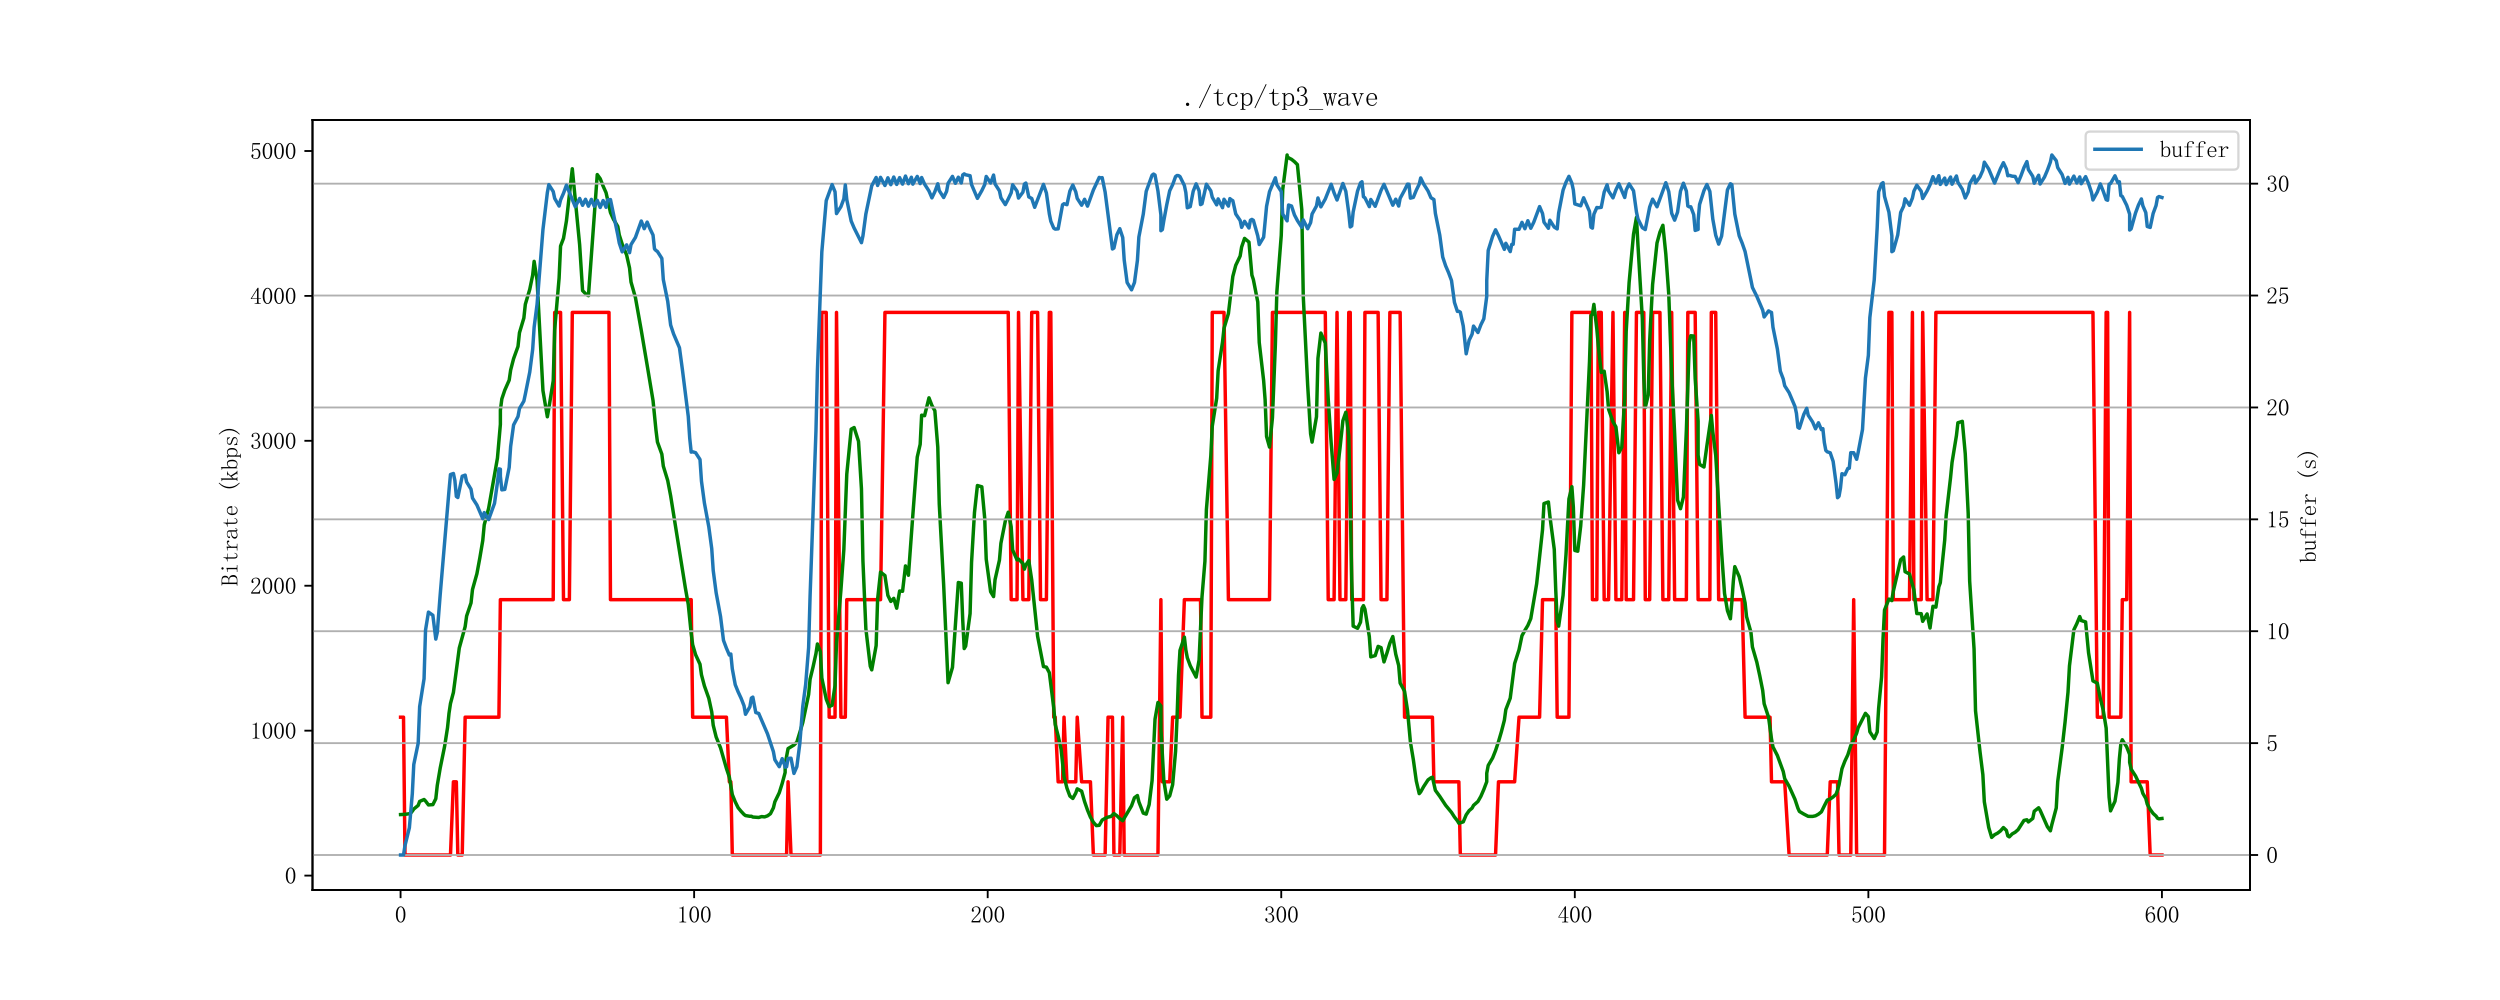 <?xml version="1.0" encoding="utf-8" standalone="no"?>
<!DOCTYPE svg PUBLIC "-//W3C//DTD SVG 1.1//EN"
  "http://www.w3.org/Graphics/SVG/1.1/DTD/svg11.dtd">
<svg xmlns:xlink="http://www.w3.org/1999/xlink" width="1080pt" height="432pt" viewBox="0 0 1080 432" xmlns="http://www.w3.org/2000/svg" version="1.1">
 <defs>
  <style type="text/css">*{stroke-linejoin: round; stroke-linecap: butt}</style>
 </defs>
 <g id="figure_1">
  <g id="patch_1">
   <path d="M 0 432 
L 1080 432 
L 1080 0 
L 0 0 
z
" style="fill: #ffffff"/>
  </g>
  <g id="axes_1">
   <g id="patch_2">
    <path d="M 135 384.48 
L 972 384.48 
L 972 51.84 
L 135 51.84 
z
" style="fill: #ffffff"/>
   </g>
   <g id="matplotlib.axis_1">
    <g id="xtick_1">
     <g id="line2d_1">
      <defs>
       <path id="md87523a8c8" d="M 0 0 
L 0 3.5 
" style="stroke: #000000; stroke-width: 0.8"/>
      </defs>
      <g>
       <use xlink:href="#md87523a8c8" x="173.045" y="384.48" style="stroke: #000000; stroke-width: 0.8"/>
      </g>
     </g>
     <g id="text_1">
      <!-- 0 -->
      <g transform="translate(170.545 398.628) scale(0.1 -0.1)">
       <defs>
        <path id="Times New Roman-30" d="M 1600 4225
Q 1250 4225 1012 3687 
Q 775 3150 775 2250 
Q 775 1300 1012 775 
Q 1250 250 1600 250 
Q 1975 250 2187 775 
Q 2400 1300 2400 2250 
Q 2400 3150 2200 3687 
Q 2000 4225 1600 4225 
z
M 1600 50 
Q 1050 50 675 625 
Q 300 1200 300 2250 
Q 300 3225 662 3825 
Q 1025 4425 1600 4425 
Q 2150 4425 2512 3850 
Q 2875 3275 2875 2250 
Q 2875 1225 2512 637 
Q 2150 50 1600 50 
z
" transform="scale(0.016)"/>
       </defs>
       <use xlink:href="#Times New Roman-30"/>
      </g>
     </g>
    </g>
    <g id="xtick_2">
     <g id="line2d_2">
      <g>
       <use xlink:href="#md87523a8c8" x="299.864" y="384.48" style="stroke: #000000; stroke-width: 0.8"/>
      </g>
     </g>
     <g id="text_2">
      <!-- 100 -->
      <g transform="translate(292.364 398.628) scale(0.1 -0.1)">
       <defs>
        <path id="Times New Roman-31" d="M 1825 4450
L 1825 650 
Q 1825 450 1950 350 
Q 2075 250 2300 250 
L 2550 250 
L 2550 100 
L 725 100 
L 725 250 
L 950 250 
Q 1200 250 1312 350 
Q 1425 450 1425 650 
L 1425 3675 
Q 1425 3775 1362 3837 
Q 1300 3900 1175 3900 
L 725 3900 
L 725 4050 
L 950 4050 
Q 1250 4050 1437 4150 
Q 1625 4250 1725 4450 
L 1825 4450 
z
" transform="scale(0.016)"/>
       </defs>
       <use xlink:href="#Times New Roman-31"/>
       <use xlink:href="#Times New Roman-30" x="50"/>
       <use xlink:href="#Times New Roman-30" x="100"/>
      </g>
     </g>
    </g>
    <g id="xtick_3">
     <g id="line2d_3">
      <g>
       <use xlink:href="#md87523a8c8" x="426.682" y="384.48" style="stroke: #000000; stroke-width: 0.8"/>
      </g>
     </g>
     <g id="text_3">
      <!-- 200 -->
      <g transform="translate(419.182 398.628) scale(0.1 -0.1)">
       <defs>
        <path id="Times New Roman-32" d="M 2325 3325
Q 2325 3775 2125 4012 
Q 1925 4250 1525 4250 
Q 1225 4250 1012 4087 
Q 800 3925 800 3675 
Q 800 3525 900 3425 
Q 975 3325 975 3225 
Q 975 3100 912 3037 
Q 850 2975 725 2975 
Q 575 2975 487 3062 
Q 400 3150 400 3350 
Q 400 3875 775 4150 
Q 1150 4425 1575 4425 
Q 2175 4425 2462 4125 
Q 2750 3825 2750 3375 
Q 2750 3075 2612 2775 
Q 2475 2475 2175 2200 
Q 1450 1500 1062 1062 
Q 675 625 600 475 
L 2075 475 
Q 2300 475 2450 650 
Q 2600 825 2650 1175 
L 2800 1175 
L 2650 100 
L 325 100 
L 325 425 
Q 450 650 737 1000 
Q 1025 1350 1500 1825 
Q 1925 2250 2125 2625 
Q 2325 3000 2325 3325 
z
" transform="scale(0.016)"/>
       </defs>
       <use xlink:href="#Times New Roman-32"/>
       <use xlink:href="#Times New Roman-30" x="50"/>
       <use xlink:href="#Times New Roman-30" x="100"/>
      </g>
     </g>
    </g>
    <g id="xtick_4">
     <g id="line2d_4">
      <g>
       <use xlink:href="#md87523a8c8" x="553.5" y="384.48" style="stroke: #000000; stroke-width: 0.8"/>
      </g>
     </g>
     <g id="text_4">
      <!-- 300 -->
      <g transform="translate(546 398.628) scale(0.1 -0.1)">
       <defs>
        <path id="Times New Roman-33" d="M 2800 1250
Q 2800 775 2450 412 
Q 2100 50 1475 50 
Q 1025 50 700 300 
Q 375 550 375 875 
Q 375 1025 475 1137 
Q 575 1250 675 1250 
Q 825 1250 887 1137 
Q 950 1025 950 950 
Q 950 825 900 750 
Q 850 650 850 575 
Q 850 425 1037 325 
Q 1225 225 1450 225 
Q 1900 225 2125 487 
Q 2350 750 2350 1300 
Q 2350 1750 2112 2025 
Q 1875 2300 1225 2300 
L 1225 2475 
Q 1725 2475 1962 2712 
Q 2200 2950 2200 3375 
Q 2200 3725 2012 3987 
Q 1825 4250 1425 4250 
Q 1250 4250 1050 4162 
Q 850 4075 850 3875 
Q 850 3675 900 3625 
Q 950 3575 950 3500 
Q 950 3375 900 3300 
Q 850 3225 725 3225 
Q 625 3225 537 3300 
Q 450 3375 450 3575 
Q 450 3950 775 4187 
Q 1100 4425 1525 4425 
Q 2025 4425 2325 4112 
Q 2625 3800 2625 3450 
Q 2625 3075 2437 2812 
Q 2250 2550 1850 2425 
Q 2400 2225 2600 1900 
Q 2800 1575 2800 1250 
z
" transform="scale(0.016)"/>
       </defs>
       <use xlink:href="#Times New Roman-33"/>
       <use xlink:href="#Times New Roman-30" x="50"/>
       <use xlink:href="#Times New Roman-30" x="100"/>
      </g>
     </g>
    </g>
    <g id="xtick_5">
     <g id="line2d_5">
      <g>
       <use xlink:href="#md87523a8c8" x="680.318" y="384.48" style="stroke: #000000; stroke-width: 0.8"/>
      </g>
     </g>
     <g id="text_5">
      <!-- 400 -->
      <g transform="translate(672.818 398.628) scale(0.1 -0.1)">
       <defs>
        <path id="Times New Roman-34" d="M 2300 575
Q 2300 400 2400 325 
Q 2500 250 2675 250 
L 2900 250 
L 2900 100 
L 1250 100 
L 1250 250 
L 1525 250 
Q 1725 250 1812 325 
Q 1900 400 1900 575 
L 1900 1400 
L 225 1400 
L 225 1525 
L 2050 4425 
L 2300 4425 
L 2300 1550 
L 2975 1550 
L 2975 1400 
L 2300 1400 
L 2300 575 
z
M 1875 3800 
L 450 1550 
L 1900 1550 
L 1900 3800 
L 1875 3800 
z
" transform="scale(0.016)"/>
       </defs>
       <use xlink:href="#Times New Roman-34"/>
       <use xlink:href="#Times New Roman-30" x="50"/>
       <use xlink:href="#Times New Roman-30" x="100"/>
      </g>
     </g>
    </g>
    <g id="xtick_6">
     <g id="line2d_6">
      <g>
       <use xlink:href="#md87523a8c8" x="807.136" y="384.48" style="stroke: #000000; stroke-width: 0.8"/>
      </g>
     </g>
     <g id="text_6">
      <!-- 500 -->
      <g transform="translate(799.636 398.628) scale(0.1 -0.1)">
       <defs>
        <path id="Times New Roman-35" d="M 1725 2850
Q 2200 2850 2500 2487 
Q 2800 2125 2800 1525 
Q 2800 850 2487 450 
Q 2175 50 1525 50 
Q 1075 50 725 312 
Q 375 575 375 950 
Q 375 1100 462 1212 
Q 550 1325 700 1325 
Q 850 1325 900 1225 
Q 950 1125 950 1050 
Q 950 900 875 825 
Q 800 725 800 625 
Q 800 425 1037 325 
Q 1275 225 1550 225 
Q 1950 225 2162 550 
Q 2375 875 2375 1475 
Q 2375 1975 2187 2287 
Q 2000 2600 1625 2600 
Q 1350 2600 1150 2500 
Q 950 2400 775 2075 
L 550 2100 
L 675 4375 
L 2725 4375 
L 2650 4000 
L 850 4000 
L 750 2350 
Q 1000 2700 1237 2775 
Q 1475 2850 1725 2850 
z
" transform="scale(0.016)"/>
       </defs>
       <use xlink:href="#Times New Roman-35"/>
       <use xlink:href="#Times New Roman-30" x="50"/>
       <use xlink:href="#Times New Roman-30" x="100"/>
      </g>
     </g>
    </g>
    <g id="xtick_7">
     <g id="line2d_7">
      <g>
       <use xlink:href="#md87523a8c8" x="933.955" y="384.48" style="stroke: #000000; stroke-width: 0.8"/>
      </g>
     </g>
     <g id="text_7">
      <!-- 600 -->
      <g transform="translate(926.455 398.628) scale(0.1 -0.1)">
       <defs>
        <path id="Times New Roman-36" d="M 775 1800
Q 775 1050 1037 637 
Q 1300 225 1675 225 
Q 2050 225 2250 500 
Q 2450 775 2450 1525 
Q 2450 2025 2237 2300 
Q 2025 2575 1725 2575 
Q 1450 2575 1212 2412 
Q 975 2250 775 1800 
z
M 1750 2825 
Q 2350 2825 2612 2425 
Q 2875 2025 2875 1525 
Q 2875 775 2512 412 
Q 2150 50 1675 50 
Q 1000 50 650 562 
Q 300 1075 300 2050 
Q 300 3200 725 3812 
Q 1150 4425 1875 4425 
Q 2225 4425 2437 4225 
Q 2650 4025 2650 3875 
Q 2650 3725 2587 3650 
Q 2525 3575 2375 3575 
Q 2250 3575 2187 3637 
Q 2125 3700 2125 3825 
Q 2125 3875 2150 3925 
Q 2150 3975 2150 4025 
Q 2150 4125 2075 4187 
Q 2000 4250 1800 4250 
Q 1375 4250 1075 3862 
Q 775 3475 775 2175 
Q 925 2500 1187 2662 
Q 1450 2825 1750 2825 
z
" transform="scale(0.016)"/>
       </defs>
       <use xlink:href="#Times New Roman-36"/>
       <use xlink:href="#Times New Roman-30" x="50"/>
       <use xlink:href="#Times New Roman-30" x="100"/>
      </g>
     </g>
    </g>
   </g>
   <g id="matplotlib.axis_2">
    <g id="ytick_1">
     <g id="line2d_8">
      <defs>
       <path id="m48cdec478b" d="M 0 0 
L -3.5 0 
" style="stroke: #000000; stroke-width: 0.8"/>
      </defs>
      <g>
       <use xlink:href="#m48cdec478b" x="135" y="378.25" style="stroke: #000000; stroke-width: 0.8"/>
      </g>
     </g>
     <g id="text_8">
      <!-- 0 -->
      <g transform="translate(123 381.824) scale(0.1 -0.1)">
       <use xlink:href="#Times New Roman-30"/>
      </g>
     </g>
    </g>
    <g id="ytick_2">
     <g id="line2d_9">
      <g>
       <use xlink:href="#m48cdec478b" x="135" y="315.645" style="stroke: #000000; stroke-width: 0.8"/>
      </g>
     </g>
     <g id="text_9">
      <!-- 1000 -->
      <g transform="translate(108 319.22) scale(0.1 -0.1)">
       <use xlink:href="#Times New Roman-31"/>
       <use xlink:href="#Times New Roman-30" x="50"/>
       <use xlink:href="#Times New Roman-30" x="100"/>
       <use xlink:href="#Times New Roman-30" x="150"/>
      </g>
     </g>
    </g>
    <g id="ytick_3">
     <g id="line2d_10">
      <g>
       <use xlink:href="#m48cdec478b" x="135" y="253.041" style="stroke: #000000; stroke-width: 0.8"/>
      </g>
     </g>
     <g id="text_10">
      <!-- 2000 -->
      <g transform="translate(108 256.615) scale(0.1 -0.1)">
       <use xlink:href="#Times New Roman-32"/>
       <use xlink:href="#Times New Roman-30" x="50"/>
       <use xlink:href="#Times New Roman-30" x="100"/>
       <use xlink:href="#Times New Roman-30" x="150"/>
      </g>
     </g>
    </g>
    <g id="ytick_4">
     <g id="line2d_11">
      <g>
       <use xlink:href="#m48cdec478b" x="135" y="190.436" style="stroke: #000000; stroke-width: 0.8"/>
      </g>
     </g>
     <g id="text_11">
      <!-- 3000 -->
      <g transform="translate(108 194.011) scale(0.1 -0.1)">
       <use xlink:href="#Times New Roman-33"/>
       <use xlink:href="#Times New Roman-30" x="50"/>
       <use xlink:href="#Times New Roman-30" x="100"/>
       <use xlink:href="#Times New Roman-30" x="150"/>
      </g>
     </g>
    </g>
    <g id="ytick_5">
     <g id="line2d_12">
      <g>
       <use xlink:href="#m48cdec478b" x="135" y="127.832" style="stroke: #000000; stroke-width: 0.8"/>
      </g>
     </g>
     <g id="text_12">
      <!-- 4000 -->
      <g transform="translate(108 131.406) scale(0.1 -0.1)">
       <use xlink:href="#Times New Roman-34"/>
       <use xlink:href="#Times New Roman-30" x="50"/>
       <use xlink:href="#Times New Roman-30" x="100"/>
       <use xlink:href="#Times New Roman-30" x="150"/>
      </g>
     </g>
    </g>
    <g id="ytick_6">
     <g id="line2d_13">
      <g>
       <use xlink:href="#m48cdec478b" x="135" y="65.227" style="stroke: #000000; stroke-width: 0.8"/>
      </g>
     </g>
     <g id="text_13">
      <!-- 5000 -->
      <g transform="translate(108 68.802) scale(0.1 -0.1)">
       <use xlink:href="#Times New Roman-35"/>
       <use xlink:href="#Times New Roman-30" x="50"/>
       <use xlink:href="#Times New Roman-30" x="100"/>
       <use xlink:href="#Times New Roman-30" x="150"/>
      </g>
     </g>
    </g>
    <g id="text_14">
     <!-- Bitrate (kbps) -->
     <g transform="translate(102.711 253.16) rotate(-90) scale(0.1 -0.1)">
      <defs>
       <path id="Times New Roman-42" d="M 100 100
L 100 250 
L 300 250 
Q 425 250 475 300 
Q 525 350 525 450 
L 525 4025 
Q 525 4125 475 4175 
Q 425 4225 300 4225 
L 150 4225 
L 150 4375 
L 1600 4375 
Q 2200 4375 2487 4137 
Q 2775 3900 2775 3400 
Q 2775 3050 2625 2825 
Q 2475 2600 2000 2425 
Q 2575 2250 2775 1925 
Q 2975 1600 2975 1200 
Q 2975 700 2625 400 
Q 2275 100 1675 100 
L 100 100 
z
M 1600 250 
Q 2025 250 2262 512 
Q 2500 775 2500 1250 
Q 2500 1800 2250 2062 
Q 2000 2325 1500 2325 
L 925 2325 
L 925 450 
Q 925 350 987 300 
Q 1050 250 1150 250 
L 1600 250 
z
M 2350 3400 
Q 2350 3850 2100 4037 
Q 1850 4225 1450 4225 
L 1150 4225 
Q 1050 4225 987 4175 
Q 925 4125 925 4025 
L 925 2475 
L 1575 2475 
Q 1850 2475 2100 2700 
Q 2350 2925 2350 3400 
z
" transform="scale(0.016)"/>
       <path id="Times New Roman-69" d="M 1425 2525
Q 1425 2625 1375 2687 
Q 1325 2750 1200 2750 
L 675 2750 
L 675 2900 
L 925 2900 
Q 1150 2900 1350 2937 
Q 1550 2975 1725 3075 
L 1775 3075 
L 1775 450 
Q 1775 350 1837 300 
Q 1900 250 2000 250 
L 2525 250 
L 2525 100 
L 675 100 
L 675 250 
L 1200 250 
Q 1325 250 1375 300 
Q 1425 350 1425 450 
L 1425 2525 
z
M 1725 3025 
L 1725 3025 
z
M 1625 4425 
Q 1750 4425 1850 4337 
Q 1950 4250 1950 4125 
Q 1950 4000 1850 3900 
Q 1750 3800 1625 3800 
Q 1500 3800 1400 3900 
Q 1300 4000 1300 4125 
Q 1300 4250 1400 4337 
Q 1500 4425 1625 4425 
z
" transform="scale(0.016)"/>
       <path id="Times New Roman-74" d="M 1500 900
Q 1500 550 1625 425 
Q 1750 300 2000 300 
Q 2250 300 2400 462 
Q 2550 625 2600 925 
L 2725 875 
Q 2675 525 2462 300 
Q 2250 75 1900 75 
Q 1525 75 1337 300 
Q 1150 525 1150 1000 
L 1150 2750 
L 400 2750 
L 400 2900 
L 600 2900 
Q 900 2900 1087 3087 
Q 1275 3275 1325 3675 
L 1350 3875 
L 1500 3875 
L 1500 2900 
L 2500 2900 
L 2500 2750 
L 1500 2750 
L 1500 900 
z
" transform="scale(0.016)"/>
       <path id="Times New Roman-72" d="M 1275 2125
Q 1525 2525 1812 2737 
Q 2100 2950 2400 2950 
Q 2650 2950 2787 2837 
Q 2925 2725 2925 2575 
Q 2925 2450 2862 2375 
Q 2800 2300 2675 2300 
Q 2550 2300 2487 2375 
Q 2425 2450 2450 2575 
Q 2450 2650 2425 2700 
Q 2400 2750 2275 2750 
Q 2075 2750 1787 2500 
Q 1500 2250 1275 1800 
L 1275 450 
Q 1275 350 1337 300 
Q 1400 250 1500 250 
L 2050 250 
L 2050 100 
L 200 100 
L 200 250 
L 700 250 
Q 825 250 875 300 
Q 925 350 925 450 
L 925 2525 
Q 925 2625 875 2687 
Q 825 2750 700 2750 
L 225 2750 
L 225 2900 
L 425 2900 
Q 600 2900 837 2937 
Q 1075 2975 1200 3025 
L 1275 3025 
L 1275 2125 
z
" transform="scale(0.016)"/>
       <path id="Times New Roman-61" d="M 1225 75
Q 775 75 525 287 
Q 275 500 275 775 
Q 275 1225 662 1512 
Q 1050 1800 2200 1925 
L 2200 2225 
Q 2200 2475 2087 2637 
Q 1975 2800 1575 2800 
Q 1150 2800 975 2662 
Q 800 2525 850 2375 
Q 875 2325 875 2275 
Q 875 2225 837 2150 
Q 800 2075 650 2075 
Q 550 2075 487 2137 
Q 425 2200 425 2325 
Q 425 2550 750 2750 
Q 1075 2950 1550 2950 
Q 2050 2950 2300 2762 
Q 2550 2575 2550 2225 
L 2550 575 
Q 2550 375 2587 337 
Q 2625 300 2725 300 
Q 2850 300 2900 412 
Q 2950 525 2950 725 
L 3075 725 
Q 3075 375 2950 237 
Q 2825 100 2625 100 
Q 2450 100 2350 175 
Q 2250 250 2200 425 
Q 1950 250 1737 162 
Q 1525 75 1225 75 
z
M 700 850 
Q 700 625 837 437 
Q 975 250 1275 250 
Q 1500 250 1725 337 
Q 1950 425 2200 600 
L 2200 1775 
Q 1350 1675 1025 1437 
Q 700 1200 700 850 
z
" transform="scale(0.016)"/>
       <path id="Times New Roman-65" d="M 2400 1650
Q 2425 2200 2212 2487 
Q 2000 2775 1650 2775 
Q 1275 2775 1037 2475 
Q 800 2175 800 1650 
L 2400 1650 
z
M 800 1500 
Q 800 825 1062 537 
Q 1325 250 1750 250 
Q 2075 250 2300 437 
Q 2525 625 2625 900 
L 2750 850 
Q 2675 575 2412 312 
Q 2150 50 1700 50 
Q 1125 50 762 425 
Q 400 800 400 1500 
Q 400 2125 762 2537 
Q 1125 2950 1650 2950 
Q 2125 2950 2475 2625 
Q 2825 2300 2825 1500 
L 800 1500 
z
" transform="scale(0.016)"/>
       <path id="Times New Roman-20" d="M 0 0
Q 0 0 0 0 
z
" transform="scale(0.016)"/>
       <path id="Times New Roman-28" d="M 2900 5025
Q 2325 4425 2037 3737 
Q 1750 3050 1750 2300 
Q 1750 1525 2037 850 
Q 2325 175 2900 -425 
L 2775 -550 
Q 2075 75 1725 787 
Q 1375 1500 1375 2300 
Q 1375 3075 1725 3787 
Q 2075 4500 2775 5150 
L 2900 5025 
z
" transform="scale(0.016)"/>
       <path id="Times New Roman-6b" d="M 1675 1900
L 2625 425 
Q 2700 325 2762 287 
Q 2825 250 2900 250 
L 3000 250 
L 3000 100 
L 1975 100 
L 1975 250 
L 2050 250 
Q 2175 250 2225 287 
Q 2275 325 2200 425 
L 1425 1650 
L 925 1125 
L 925 450 
Q 925 350 987 300 
Q 1050 250 1150 250 
L 1275 250 
L 1275 100 
L 225 100 
L 225 250 
L 350 250 
Q 475 250 525 300 
Q 575 350 575 450 
L 575 4025 
Q 575 4125 525 4175 
Q 475 4225 350 4225 
L 200 4225 
L 200 4375 
L 425 4375 
Q 575 4375 687 4425 
Q 800 4475 875 4575 
L 925 4575 
L 925 1400 
L 1975 2525 
Q 2025 2625 2012 2687 
Q 2000 2750 1900 2750 
L 1750 2750 
L 1750 2900 
L 2800 2900 
L 2800 2750 
L 2675 2750 
Q 2600 2750 2487 2712 
Q 2375 2675 2275 2575 
L 1675 1900 
z
M 2450 2750 
L 2450 2750 
z
M 2175 2750 
L 2175 2750 
z
M 2300 250 
L 2300 250 
z
M 2750 250 
L 2750 250 
z
" transform="scale(0.016)"/>
       <path id="Times New Roman-62" d="M 875 2325
Q 1000 2600 1275 2762 
Q 1550 2925 1800 2925 
Q 2325 2925 2587 2562 
Q 2850 2200 2850 1500 
Q 2850 800 2512 437 
Q 2175 75 1675 75 
Q 1425 75 1212 162 
Q 1000 250 850 400 
L 625 100 
L 525 100 
L 525 4025 
Q 525 4125 475 4175 
Q 425 4225 300 4225 
L 150 4225 
L 150 4375 
L 375 4375 
Q 500 4375 625 4425 
Q 750 4475 875 4575 
L 875 2325 
z
M 875 925 
Q 875 650 1062 450 
Q 1250 250 1625 250 
Q 2075 250 2262 562 
Q 2450 875 2450 1500 
Q 2450 2100 2287 2412 
Q 2125 2725 1775 2725 
Q 1475 2725 1250 2550 
Q 1025 2375 875 1925 
L 875 925 
z
" transform="scale(0.016)"/>
       <path id="Times New Roman-70" d="M 1150 -675
L 1325 -675 
L 1325 -825 
L 175 -825 
L 175 -675 
L 325 -675 
Q 450 -675 500 -625 
Q 550 -575 550 -450 
L 550 2500 
Q 550 2600 500 2662 
Q 450 2725 325 2725 
L 175 2725 
L 175 2875 
L 400 2875 
Q 525 2875 637 2900 
Q 750 2925 850 3000 
L 900 3000 
L 900 2425 
Q 1075 2675 1287 2800 
Q 1500 2925 1750 2925 
Q 2250 2925 2575 2587 
Q 2900 2250 2900 1525 
Q 2900 825 2550 450 
Q 2200 75 1725 75 
Q 1450 75 1262 162 
Q 1075 250 900 425 
L 900 -450 
Q 900 -575 975 -625 
Q 1050 -675 1150 -675 
z
M 900 750 
Q 1025 500 1212 375 
Q 1400 250 1650 250 
Q 2000 250 2250 562 
Q 2500 875 2500 1525 
Q 2500 2125 2312 2425 
Q 2125 2725 1750 2725 
Q 1525 2725 1300 2587 
Q 1075 2450 900 2150 
L 900 750 
z
" transform="scale(0.016)"/>
       <path id="Times New Roman-73" d="M 625 2175
Q 625 2550 912 2750 
Q 1200 2950 1600 2950 
Q 1825 2950 2025 2900 
Q 2225 2825 2300 2825 
Q 2375 2825 2425 2850 
Q 2475 2875 2550 2950 
L 2650 2125 
L 2500 2100 
Q 2400 2425 2162 2612 
Q 1925 2800 1625 2800 
Q 1300 2800 1112 2675 
Q 925 2550 925 2325 
Q 925 2125 1012 2012 
Q 1100 1900 1325 1850 
Q 1500 1775 1775 1700 
Q 2025 1600 2250 1500 
Q 2450 1400 2587 1237 
Q 2725 1075 2725 875 
Q 2725 500 2462 287 
Q 2200 75 1700 75 
Q 1375 75 1225 150 
Q 1050 200 950 200 
Q 875 200 787 162 
Q 700 125 600 75 
L 525 1000 
L 675 1025 
Q 750 625 1000 425 
Q 1250 225 1700 225 
Q 2050 225 2237 350 
Q 2425 475 2425 725 
Q 2425 900 2325 1012 
Q 2225 1125 2125 1175 
Q 1875 1275 1575 1400 
Q 1275 1500 1050 1600 
Q 825 1700 725 1850 
Q 625 2000 625 2175 
z
" transform="scale(0.016)"/>
       <path id="Times New Roman-29" d="M 275 5025
L 400 5150 
Q 1100 4500 1450 3787 
Q 1800 3075 1800 2300 
Q 1800 1500 1450 787 
Q 1100 75 400 -550 
L 275 -425 
Q 850 175 1137 850 
Q 1425 1525 1425 2300 
Q 1425 3050 1137 3737 
Q 850 4425 275 5025 
z
" transform="scale(0.016)"/>
      </defs>
      <use xlink:href="#Times New Roman-42"/>
      <use xlink:href="#Times New Roman-69" x="50"/>
      <use xlink:href="#Times New Roman-74" x="100"/>
      <use xlink:href="#Times New Roman-72" x="150"/>
      <use xlink:href="#Times New Roman-61" x="200"/>
      <use xlink:href="#Times New Roman-74" x="250"/>
      <use xlink:href="#Times New Roman-65" x="300"/>
      <use xlink:href="#Times New Roman-20" x="350"/>
      <use xlink:href="#Times New Roman-28" x="400"/>
      <use xlink:href="#Times New Roman-6b" x="450"/>
      <use xlink:href="#Times New Roman-62" x="500"/>
      <use xlink:href="#Times New Roman-70" x="550"/>
      <use xlink:href="#Times New Roman-73" x="600"/>
      <use xlink:href="#Times New Roman-29" x="650"/>
     </g>
    </g>
   </g>
   <g id="line2d_14">
    <path d="M 173.045 309.823 
L 174.315 309.823 
L 174.948 369.36 
L 194.605 369.36 
L 195.873 337.745 
L 197.141 337.745 
L 197.775 369.36 
L 199.677 369.36 
L 200.945 309.823 
L 215.53 309.823 
L 216.165 259.051 
L 238.991 259.051 
L 239.625 134.969 
L 242.161 134.969 
L 243.43 259.051 
L 245.966 259.051 
L 247.234 134.969 
L 263.086 134.969 
L 263.72 259.051 
L 298.595 259.051 
L 299.23 309.823 
L 313.814 309.823 
L 315.082 337.745 
L 315.716 337.745 
L 316.35 369.36 
L 339.811 369.36 
L 340.445 337.745 
L 341.714 369.36 
L 354.395 369.36 
L 355.03 134.969 
L 356.932 134.969 
L 358.2 309.823 
L 360.736 309.823 
L 361.37 134.969 
L 363.273 309.823 
L 365.175 309.823 
L 365.809 259.051 
L 380.393 259.051 
L 382.295 134.969 
L 435.559 134.969 
L 436.827 259.051 
L 439.364 259.051 
L 439.998 134.969 
L 441.9 259.051 
L 444.436 259.051 
L 445.705 134.969 
L 448.241 134.969 
L 449.509 259.051 
L 452.045 259.051 
L 453.314 134.969 
L 453.948 134.969 
L 455.216 309.823 
L 455.85 309.823 
L 457.118 337.745 
L 459.02 337.745 
L 459.655 309.823 
L 460.923 337.745 
L 464.727 337.745 
L 465.361 309.823 
L 467.264 337.745 
L 471.068 337.745 
L 472.336 369.36 
L 477.409 369.36 
L 478.677 309.823 
L 480.58 309.823 
L 481.214 369.36 
L 483.75 369.36 
L 485.018 309.823 
L 485.652 369.36 
L 500.236 369.36 
L 501.506 259.051 
L 502.139 337.745 
L 505.309 337.745 
L 506.577 309.823 
L 509.748 309.823 
L 511.65 259.051 
L 518.625 259.051 
L 519.259 309.823 
L 523.064 309.823 
L 523.698 134.969 
L 528.77 134.969 
L 530.673 259.051 
L 548.427 259.051 
L 549.695 134.969 
L 572.523 134.969 
L 573.791 259.051 
L 576.327 259.051 
L 577.595 134.969 
L 578.864 259.051 
L 581.4 259.051 
L 582.668 134.969 
L 583.302 134.969 
L 583.936 259.051 
L 589.009 259.051 
L 589.643 134.969 
L 595.35 134.969 
L 596.618 259.051 
L 599.155 259.051 
L 600.423 134.969 
L 604.861 134.969 
L 606.764 309.823 
L 618.811 309.823 
L 619.445 337.745 
L 630.225 337.745 
L 630.859 369.36 
L 646.077 369.36 
L 647.345 337.745 
L 654.32 337.745 
L 656.223 309.823 
L 665.1 309.823 
L 666.368 259.051 
L 672.075 259.051 
L 672.709 309.823 
L 677.782 309.823 
L 679.05 134.969 
L 687.293 134.969 
L 687.927 259.051 
L 689.83 259.051 
L 690.464 134.969 
L 691.732 134.969 
L 693 259.051 
L 694.902 259.051 
L 696.805 134.969 
L 698.073 259.051 
L 700.609 259.051 
L 701.877 134.969 
L 702.511 259.051 
L 705.682 259.051 
L 706.95 134.969 
L 710.12 134.969 
L 710.755 259.051 
L 712.657 259.051 
L 713.925 134.969 
L 717.095 134.969 
L 718.364 259.051 
L 720.9 259.051 
L 722.168 134.969 
L 723.436 259.051 
L 728.509 259.051 
L 729.143 134.969 
L 732.314 134.969 
L 733.583 259.051 
L 738.655 259.051 
L 739.289 134.969 
L 741.191 134.969 
L 742.459 259.051 
L 752.605 259.051 
L 753.873 309.823 
L 764.652 309.823 
L 765.286 337.745 
L 770.993 337.745 
L 772.895 369.36 
L 789.382 369.36 
L 790.65 337.745 
L 793.82 337.745 
L 794.455 369.36 
L 799.527 369.36 
L 800.795 259.051 
L 802.064 369.36 
L 814.111 369.36 
L 816.014 134.969 
L 817.283 134.969 
L 817.916 259.051 
L 824.891 259.051 
L 826.159 134.969 
L 826.793 259.051 
L 829.964 259.051 
L 830.598 134.969 
L 832.5 259.051 
L 835.036 259.051 
L 836.305 134.969 
L 904.152 134.969 
L 906.055 309.823 
L 908.591 309.823 
L 909.859 134.969 
L 910.493 134.969 
L 911.127 309.823 
L 916.2 309.823 
L 916.834 259.051 
L 918.736 259.051 
L 920.006 134.969 
L 920.639 337.745 
L 927.614 337.745 
L 928.882 369.36 
L 933.955 369.36 
L 933.955 369.36 
" clip-path="url(#pe5b5f20334)" style="fill: none; stroke: #ff0000; stroke-width: 1.5; stroke-linecap: square"/>
   </g>
   <g id="line2d_15">
    <path d="M 173.045 351.892 
L 174.948 351.793 
L 176.85 351.527 
L 177.484 351.179 
L 178.118 350.43 
L 178.752 349.494 
L 180.655 347.939 
L 181.289 346.217 
L 183.191 345.387 
L 183.825 346.03 
L 185.093 347.726 
L 186.995 347.597 
L 188.264 345.059 
L 188.898 339.294 
L 190.166 331.803 
L 192.068 322.422 
L 193.336 314.317 
L 193.97 308.137 
L 194.605 303.921 
L 195.873 299.137 
L 198.409 279.938 
L 200.945 270.705 
L 201.58 266.104 
L 203.482 260.456 
L 204.116 254.673 
L 206.018 247.867 
L 207.286 241.011 
L 208.555 233.49 
L 209.189 226.736 
L 211.091 219.569 
L 213.627 205.11 
L 214.895 197.899 
L 216.164 183.318 
L 216.165 177.166 
L 216.798 172.315 
L 218.066 168.541 
L 219.968 164.229 
L 220.602 159.847 
L 221.87 154.953 
L 223.773 149.695 
L 224.407 143.751 
L 226.309 137.386 
L 226.943 131.452 
L 228.845 125.032 
L 230.114 118.853 
L 230.748 112.917 
L 232.016 121.065 
L 234.552 168.734 
L 236.455 180.045 
L 237.089 176.419 
L 238.991 164.549 
L 239.625 142.361 
L 241.527 120.183 
L 242.161 106.295 
L 243.43 102.963 
L 244.698 95.438 
L 247.234 72.905 
L 250.405 105.757 
L 251.673 125.54 
L 252.941 126.861 
L 254.209 127.742 
L 258.014 75.425 
L 259.282 77.183 
L 260.55 80.402 
L 261.818 83.241 
L 263.72 91.832 
L 264.989 94.673 
L 266.891 97.849 
L 267.525 101.495 
L 268.793 105.48 
L 270.695 110.147 
L 271.964 115.8 
L 272.598 121.833 
L 274.5 128.53 
L 277.036 142.767 
L 279.573 157.792 
L 282.109 173.055 
L 283.377 185.797 
L 284.011 190.94 
L 285.914 196.188 
L 286.548 201.367 
L 288.45 207.578 
L 289.718 214.198 
L 296.059 253.897 
L 297.327 261.096 
L 298.595 273.624 
L 299.23 278.507 
L 300.498 282.824 
L 302.4 286.951 
L 303.034 291.519 
L 304.302 296.309 
L 306.205 301.682 
L 307.473 307.575 
L 308.107 313.29 
L 309.375 318.378 
L 311.277 323.096 
L 313.814 331.959 
L 315.082 335.752 
L 316.35 343.253 
L 317.618 346.389 
L 318.886 348.958 
L 320.155 350.494 
L 321.423 351.854 
L 322.057 352.321 
L 323.959 352.645 
L 324.593 352.61 
L 325.227 352.963 
L 327.764 353.146 
L 329.032 352.765 
L 330.3 352.901 
L 331.568 352.442 
L 332.836 351.526 
L 334.105 348.997 
L 334.739 346.386 
L 336.641 342.468 
L 337.909 338.435 
L 339.177 333.724 
L 339.179 330.057 
L 340.445 323.389 
L 342.982 321.848 
L 344.25 320.59 
L 346.786 312.203 
L 349.323 300.046 
L 349.957 293.409 
L 351.225 288.169 
L 352.493 282.347 
L 353.127 278.2 
L 354.395 281.48 
L 355.03 292.886 
L 356.932 302.027 
L 358.2 305.26 
L 359.468 304.681 
L 360.736 296.104 
L 361.37 277.745 
L 363.273 254.929 
L 364.541 237.408 
L 365.809 204.82 
L 367.711 185.402 
L 368.98 184.704 
L 370.882 190.66 
L 372.15 211.258 
L 372.784 242.288 
L 374.052 271.61 
L 375.955 287.81 
L 376.589 289.379 
L 378.491 278.909 
L 379.125 258.892 
L 380.393 247.162 
L 382.295 248.646 
L 383.564 257.216 
L 384.832 259.815 
L 386.1 258.495 
L 387.368 262.74 
L 388.636 255.319 
L 389.905 255.429 
L 391.173 244.478 
L 392.441 248.508 
L 394.343 222.501 
L 396.245 197.467 
L 397.514 191.951 
L 398.148 179.364 
L 399.416 179.572 
L 401.318 171.863 
L 402.586 175.167 
L 403.855 177.428 
L 405.123 193.161 
L 405.757 217.73 
L 407.659 252.666 
L 409.561 294.919 
L 411.464 288.321 
L 414 251.645 
L 415.268 251.933 
L 415.902 267.948 
L 416.536 280.178 
L 417.17 279.109 
L 419.073 265.067 
L 419.707 242.965 
L 420.975 221.399 
L 422.243 209.751 
L 424.145 210.299 
L 425.414 224.141 
L 426.048 241.57 
L 427.95 255.626 
L 429.218 257.72 
L 429.852 250.455 
L 431.755 241.984 
L 432.389 234.704 
L 434.291 225.092 
L 435.559 221.279 
L 436.827 227.608 
L 437.461 237.597 
L 439.364 241.885 
L 439.998 241.524 
L 441.9 243.421 
L 442.534 245.874 
L 443.168 244.088 
L 444.436 242.192 
L 445.705 250.56 
L 448.241 274.84 
L 450.777 287.963 
L 452.045 288.208 
L 453.314 290.614 
L 455.216 305.775 
L 455.85 312.971 
L 457.118 317.899 
L 458.386 323.614 
L 459.655 335.505 
L 460.923 340.487 
L 462.191 343.895 
L 463.459 344.928 
L 464.727 342.619 
L 465.361 340.782 
L 467.264 341.782 
L 468.532 346.279 
L 469.8 349.946 
L 471.068 353.02 
L 472.336 355.203 
L 473.605 356.662 
L 474.873 356.533 
L 476.141 354.255 
L 477.409 353.531 
L 478.677 352.982 
L 479.945 352.699 
L 481.214 351.466 
L 482.482 352.395 
L 483.75 353.647 
L 485.018 354.547 
L 488.823 348.097 
L 490.091 344.606 
L 491.359 343.675 
L 491.993 346.384 
L 493.895 351.27 
L 495.164 351.697 
L 496.432 347.581 
L 497.7 337.175 
L 498.968 310.683 
L 500.236 303.469 
L 501.505 304.979 
L 501.506 314.775 
L 502.773 337.233 
L 504.041 345.245 
L 505.309 343.8 
L 506.577 338.965 
L 507.845 324.59 
L 508.48 310.171 
L 509.114 291.809 
L 509.748 280.988 
L 511.65 275.252 
L 512.284 280.783 
L 512.918 284.152 
L 514.186 287.591 
L 516.723 292.508 
L 517.991 285.181 
L 519.259 257.88 
L 520.527 242.472 
L 521.161 220.182 
L 523.064 196.998 
L 523.698 184.117 
L 525.6 172.065 
L 526.234 160.163 
L 528.136 147.681 
L 528.77 141.833 
L 530.673 135.444 
L 532.575 119.428 
L 533.843 114.601 
L 535.745 110.602 
L 536.38 106.702 
L 537.648 102.992 
L 539.55 104.595 
L 540.818 118.847 
L 541.452 120.772 
L 543.355 130.457 
L 543.989 147.939 
L 545.891 164.426 
L 546.525 172.649 
L 547.159 188.578 
L 548.427 193.144 
L 549.695 180.441 
L 550.964 148.825 
L 551.598 126.155 
L 553.5 101.717 
L 554.134 81.883 
L 556.036 66.96 
L 556.038 67.507 
L 556.67 68.199 
L 557.939 68.833 
L 559.207 69.846 
L 560.475 71.11 
L 562.377 90.599 
L 563.011 128.04 
L 564.914 166.401 
L 566.182 187.44 
L 566.816 190.986 
L 568.718 180.052 
L 569.352 154.801 
L 570.62 143.886 
L 572.523 148.182 
L 573.791 172.403 
L 575.059 191.283 
L 576.327 207.116 
L 577.595 204.345 
L 578.864 193.698 
L 580.132 181.712 
L 581.4 178.08 
L 582.668 188.369 
L 583.302 216.56 
L 583.936 250.529 
L 584.57 270.49 
L 586.473 271.423 
L 587.741 268.766 
L 588.375 262.791 
L 589.009 261.647 
L 589.643 263.174 
L 591.545 275.004 
L 592.18 283.771 
L 594.082 283.211 
L 595.35 279.235 
L 596.618 279.781 
L 597.886 285.939 
L 599.155 282.113 
L 600.423 277.854 
L 601.691 274.988 
L 602.959 282.593 
L 604.227 287.494 
L 604.861 295.092 
L 606.764 298.567 
L 608.032 306.807 
L 609.3 320.607 
L 610.568 328.212 
L 611.836 337.358 
L 613.105 342.843 
L 613.739 342.101 
L 615.007 339.829 
L 616.909 336.906 
L 618.177 336.002 
L 618.811 335.766 
L 620.08 341.421 
L 621.982 344.028 
L 624.518 347.882 
L 627.055 350.971 
L 628.323 352.95 
L 629.591 354.575 
L 630.225 355.638 
L 632.127 355.033 
L 633.395 352.009 
L 634.664 350.193 
L 635.932 349.11 
L 636.566 347.913 
L 638.468 346.243 
L 639.736 344.009 
L 641.005 341.064 
L 642.273 337.703 
L 642.274 334.038 
L 642.907 330.671 
L 644.809 327.427 
L 646.077 324.233 
L 647.345 320.393 
L 648.614 316.059 
L 649.882 311.162 
L 650.516 306.542 
L 652.418 301.604 
L 653.686 291.614 
L 654.32 286.645 
L 656.223 280.668 
L 657.491 274.619 
L 658.759 272.294 
L 660.027 270.203 
L 661.295 267.233 
L 663.832 252.194 
L 666.368 228.853 
L 667.002 217.535 
L 668.905 216.863 
L 669.539 222.894 
L 671.441 237.311 
L 672.075 254.769 
L 672.709 268.277 
L 673.343 270.494 
L 675.245 257.185 
L 676.514 239.496 
L 677.782 215.543 
L 679.05 210.272 
L 679.684 219.089 
L 680.318 237.795 
L 681.586 238.125 
L 682.855 227.28 
L 684.123 209.627 
L 686.659 156.343 
L 687.293 136.421 
L 687.927 135.741 
L 688.561 131.498 
L 689.83 142.137 
L 690.464 149.293 
L 691.732 160.89 
L 693 160.36 
L 694.268 169.204 
L 694.902 176.774 
L 696.805 182.201 
L 698.073 184.408 
L 699.341 195.585 
L 700.609 193.23 
L 701.877 171.946 
L 702.511 143.144 
L 703.78 122.015 
L 705.682 101.213 
L 706.95 93.929 
L 707.584 105.663 
L 709.486 137.591 
L 710.12 163.229 
L 710.755 176.069 
L 712.023 170.694 
L 712.657 147.222 
L 713.925 122.878 
L 715.827 104.96 
L 717.095 100.287 
L 718.364 97.33 
L 719.632 109.759 
L 720.9 127.064 
L 722.168 161.611 
L 723.436 187.145 
L 724.705 216.046 
L 725.973 219.754 
L 727.241 214.71 
L 728.509 185.794 
L 729.777 147.809 
L 730.411 145.039 
L 731.68 145.173 
L 732.314 163.546 
L 733.582 181.949 
L 733.583 196.671 
L 734.216 200.61 
L 736.118 201.748 
L 737.386 192.516 
L 739.289 179.467 
L 739.923 186.444 
L 741.191 196.69 
L 743.727 238.499 
L 744.995 256.345 
L 746.264 263.833 
L 747.532 267.303 
L 748.166 259.887 
L 748.8 251.017 
L 749.434 244.799 
L 751.336 249.11 
L 752.605 254.407 
L 753.873 260.433 
L 754.507 266.378 
L 756.409 273.155 
L 757.043 279.5 
L 758.945 286.061 
L 760.214 291.903 
L 761.482 298.28 
L 762.116 304.023 
L 764.018 309.849 
L 765.286 319.205 
L 765.92 322.682 
L 767.823 326.361 
L 770.359 333.305 
L 770.993 336.372 
L 772.895 339.665 
L 775.432 345.33 
L 776.7 349.155 
L 777.334 350.536 
L 779.236 351.67 
L 781.139 352.663 
L 783.041 352.693 
L 784.309 352.42 
L 785.577 351.725 
L 786.845 350.717 
L 788.114 348.112 
L 789.382 345.63 
L 790.65 345.146 
L 791.918 344.279 
L 793.186 343.097 
L 793.82 341.326 
L 794.455 339.026 
L 795.723 332.105 
L 796.991 328.782 
L 798.259 326.115 
L 799.527 322.074 
L 800.795 319.627 
L 802.064 316.748 
L 802.698 314.428 
L 805.868 308.167 
L 807.136 309.593 
L 807.77 316.125 
L 809.673 319.043 
L 810.941 316.229 
L 811.575 305.92 
L 812.843 292.458 
L 813.477 275.82 
L 814.111 263.53 
L 816.014 258.806 
L 817.282 259.46 
L 817.283 259.124 
L 817.916 255.406 
L 821.086 241.786 
L 822.355 240.611 
L 822.989 246.964 
L 824.891 247.963 
L 826.793 254.809 
L 828.061 265.046 
L 829.964 265.106 
L 830.598 268.418 
L 832.5 265.22 
L 833.768 271.301 
L 835.036 261.92 
L 836.305 262.287 
L 837.573 253.516 
L 838.207 251.754 
L 840.109 233.363 
L 840.743 222.727 
L 842.645 206.279 
L 843.28 199.793 
L 845.182 188.139 
L 845.816 182.629 
L 847.718 182.023 
L 848.986 196.012 
L 850.255 221.68 
L 850.889 251.015 
L 852.791 280.364 
L 853.425 307.066 
L 855.327 324.446 
L 856.595 334.658 
L 857.23 346.386 
L 859.132 357.472 
L 860.4 361.758 
L 861.668 360.598 
L 862.936 359.931 
L 864.205 358.964 
L 865.473 357.505 
L 866.741 358.712 
L 867.375 361.104 
L 868.009 361.524 
L 869.277 360.237 
L 870.545 359.529 
L 871.814 358.418 
L 874.35 354.433 
L 875.618 354.137 
L 876.252 355.073 
L 878.155 353.569 
L 878.789 350.457 
L 880.691 348.96 
L 881.325 350.008 
L 884.495 357.185 
L 885.764 358.91 
L 886.398 356.212 
L 888.3 349.05 
L 888.934 337.618 
L 890.836 323.175 
L 892.105 311.926 
L 893.373 299.081 
L 894.007 287.654 
L 895.909 272.057 
L 897.177 269.432 
L 898.445 266.36 
L 899.08 268.068 
L 900.982 268.676 
L 902.25 281.98 
L 904.152 294.138 
L 906.055 295.15 
L 907.323 301.697 
L 908.591 306.779 
L 909.859 314.547 
L 911.127 344.369 
L 911.761 350.292 
L 913.664 346.154 
L 914.932 338.014 
L 915.566 327.814 
L 916.2 321.368 
L 916.834 319.584 
L 918.736 322.69 
L 920.005 325.937 
L 920.006 329.323 
L 920.639 332.263 
L 922.541 335.206 
L 925.077 340.525 
L 925.711 342.733 
L 926.98 344.918 
L 927.614 347.406 
L 928.882 349.676 
L 930.15 351.416 
L 931.418 352.559 
L 932.052 353.485 
L 932.686 353.74 
L 933.955 353.586 
L 933.955 353.586 
" clip-path="url(#pe5b5f20334)" style="fill: none; stroke: #008000; stroke-width: 1.5; stroke-linecap: square"/>
   </g>
   <g id="patch_3">
    <path d="M 135 384.48 
L 135 51.84 
" style="fill: none; stroke: #000000; stroke-width: 0.8; stroke-linejoin: miter; stroke-linecap: square"/>
   </g>
   <g id="patch_4">
    <path d="M 972 384.48 
L 972 51.84 
" style="fill: none; stroke: #000000; stroke-width: 0.8; stroke-linejoin: miter; stroke-linecap: square"/>
   </g>
   <g id="patch_5">
    <path d="M 135 384.48 
L 972 384.48 
" style="fill: none; stroke: #000000; stroke-width: 0.8; stroke-linejoin: miter; stroke-linecap: square"/>
   </g>
   <g id="patch_6">
    <path d="M 135 51.84 
L 972 51.84 
" style="fill: none; stroke: #000000; stroke-width: 0.8; stroke-linejoin: miter; stroke-linecap: square"/>
   </g>
  </g>
  <g id="axes_2">
   <g id="matplotlib.axis_3">
    <g id="ytick_7">
     <g id="line2d_16">
      <path d="M 135 369.36 
L 972 369.36 
" clip-path="url(#pe5b5f20334)" style="fill: none; stroke: #b0b0b0; stroke-width: 0.8; stroke-linecap: square"/>
     </g>
     <g id="line2d_17">
      <defs>
       <path id="m7d48538eb3" d="M 0 0 
L 3.5 0 
" style="stroke: #000000; stroke-width: 0.8"/>
      </defs>
      <g>
       <use xlink:href="#m7d48538eb3" x="972" y="369.36" style="stroke: #000000; stroke-width: 0.8"/>
      </g>
     </g>
     <g id="text_15">
      <!-- 0 -->
      <g transform="translate(979 372.934) scale(0.1 -0.1)">
       <use xlink:href="#Times New Roman-30"/>
      </g>
     </g>
    </g>
    <g id="ytick_8">
     <g id="line2d_18">
      <path d="M 135 321.023 
L 972 321.023 
" clip-path="url(#pe5b5f20334)" style="fill: none; stroke: #b0b0b0; stroke-width: 0.8; stroke-linecap: square"/>
     </g>
     <g id="line2d_19">
      <g>
       <use xlink:href="#m7d48538eb3" x="972" y="321.023" style="stroke: #000000; stroke-width: 0.8"/>
      </g>
     </g>
     <g id="text_16">
      <!-- 5 -->
      <g transform="translate(979 324.598) scale(0.1 -0.1)">
       <use xlink:href="#Times New Roman-35"/>
      </g>
     </g>
    </g>
    <g id="ytick_9">
     <g id="line2d_20">
      <path d="M 135 272.687 
L 972 272.687 
" clip-path="url(#pe5b5f20334)" style="fill: none; stroke: #b0b0b0; stroke-width: 0.8; stroke-linecap: square"/>
     </g>
     <g id="line2d_21">
      <g>
       <use xlink:href="#m7d48538eb3" x="972" y="272.687" style="stroke: #000000; stroke-width: 0.8"/>
      </g>
     </g>
     <g id="text_17">
      <!-- 10 -->
      <g transform="translate(979 276.261) scale(0.1 -0.1)">
       <use xlink:href="#Times New Roman-31"/>
       <use xlink:href="#Times New Roman-30" x="50"/>
      </g>
     </g>
    </g>
    <g id="ytick_10">
     <g id="line2d_22">
      <path d="M 135 224.35 
L 972 224.35 
" clip-path="url(#pe5b5f20334)" style="fill: none; stroke: #b0b0b0; stroke-width: 0.8; stroke-linecap: square"/>
     </g>
     <g id="line2d_23">
      <g>
       <use xlink:href="#m7d48538eb3" x="972" y="224.35" style="stroke: #000000; stroke-width: 0.8"/>
      </g>
     </g>
     <g id="text_18">
      <!-- 15 -->
      <g transform="translate(979 227.925) scale(0.1 -0.1)">
       <use xlink:href="#Times New Roman-31"/>
       <use xlink:href="#Times New Roman-35" x="50"/>
      </g>
     </g>
    </g>
    <g id="ytick_11">
     <g id="line2d_24">
      <path d="M 135 176.014 
L 972 176.014 
" clip-path="url(#pe5b5f20334)" style="fill: none; stroke: #b0b0b0; stroke-width: 0.8; stroke-linecap: square"/>
     </g>
     <g id="line2d_25">
      <g>
       <use xlink:href="#m7d48538eb3" x="972" y="176.014" style="stroke: #000000; stroke-width: 0.8"/>
      </g>
     </g>
     <g id="text_19">
      <!-- 20 -->
      <g transform="translate(979 179.588) scale(0.1 -0.1)">
       <use xlink:href="#Times New Roman-32"/>
       <use xlink:href="#Times New Roman-30" x="50"/>
      </g>
     </g>
    </g>
    <g id="ytick_12">
     <g id="line2d_26">
      <path d="M 135 127.677 
L 972 127.677 
" clip-path="url(#pe5b5f20334)" style="fill: none; stroke: #b0b0b0; stroke-width: 0.8; stroke-linecap: square"/>
     </g>
     <g id="line2d_27">
      <g>
       <use xlink:href="#m7d48538eb3" x="972" y="127.677" style="stroke: #000000; stroke-width: 0.8"/>
      </g>
     </g>
     <g id="text_20">
      <!-- 25 -->
      <g transform="translate(979 131.251) scale(0.1 -0.1)">
       <use xlink:href="#Times New Roman-32"/>
       <use xlink:href="#Times New Roman-35" x="50"/>
      </g>
     </g>
    </g>
    <g id="ytick_13">
     <g id="line2d_28">
      <path d="M 135 79.341 
L 972 79.341 
" clip-path="url(#pe5b5f20334)" style="fill: none; stroke: #b0b0b0; stroke-width: 0.8; stroke-linecap: square"/>
     </g>
     <g id="line2d_29">
      <g>
       <use xlink:href="#m7d48538eb3" x="972" y="79.341" style="stroke: #000000; stroke-width: 0.8"/>
      </g>
     </g>
     <g id="text_21">
      <!-- 30 -->
      <g transform="translate(979 82.915) scale(0.1 -0.1)">
       <use xlink:href="#Times New Roman-33"/>
       <use xlink:href="#Times New Roman-30" x="50"/>
      </g>
     </g>
    </g>
    <g id="text_22">
     <!-- buffer (s) -->
     <g transform="translate(1000.617 243.16) rotate(-90) scale(0.1 -0.1)">
      <defs>
       <path id="Times New Roman-75" d="M 1450 325
Q 1750 325 1962 475 
Q 2175 625 2275 950 
L 2275 2525 
Q 2275 2625 2225 2687 
Q 2175 2750 2050 2750 
L 1900 2750 
L 1900 2900 
L 2050 2900 
Q 2200 2900 2325 2925 
Q 2450 2950 2575 3050 
L 2625 3050 
L 2625 600 
Q 2625 500 2687 450 
Q 2750 400 2850 400 
L 3000 400 
L 3000 250 
L 2850 250 
Q 2725 250 2600 212 
Q 2475 175 2325 100 
L 2275 100 
L 2275 625 
Q 2150 350 1900 212 
Q 1650 75 1325 75 
Q 925 75 725 300 
Q 525 525 525 1025 
L 525 2525 
Q 525 2625 475 2687 
Q 425 2750 300 2750 
L 150 2750 
L 150 2900 
L 300 2900 
Q 450 2900 575 2925 
Q 700 2950 825 3050 
L 875 3050 
L 875 975 
Q 875 625 1025 475 
Q 1175 325 1450 325 
z
" transform="scale(0.016)"/>
       <path id="Times New Roman-66" d="M 1125 3325
Q 1125 3850 1450 4112 
Q 1775 4375 2175 4375 
Q 2600 4375 2812 4225 
Q 3025 4075 3025 3875 
Q 3025 3775 2975 3700 
Q 2925 3625 2775 3625 
Q 2675 3625 2612 3675 
Q 2550 3725 2550 3850 
Q 2550 3875 2575 3925 
Q 2575 3975 2575 4000 
Q 2575 4100 2500 4162 
Q 2425 4225 2150 4225 
Q 1850 4225 1662 4037 
Q 1475 3850 1475 3400 
L 1475 2900 
L 2525 2900 
L 2525 2750 
L 1475 2750 
L 1475 450 
Q 1475 350 1537 300 
Q 1600 250 1700 250 
L 2300 250 
L 2300 100 
L 475 100 
L 475 250 
L 900 250 
Q 1025 250 1075 300 
Q 1125 350 1125 450 
L 1125 2750 
L 350 2750 
L 350 2900 
L 1125 2900 
L 1125 3325 
z
" transform="scale(0.016)"/>
      </defs>
      <use xlink:href="#Times New Roman-62"/>
      <use xlink:href="#Times New Roman-75" x="50"/>
      <use xlink:href="#Times New Roman-66" x="100"/>
      <use xlink:href="#Times New Roman-66" x="150"/>
      <use xlink:href="#Times New Roman-65" x="200"/>
      <use xlink:href="#Times New Roman-72" x="250"/>
      <use xlink:href="#Times New Roman-20" x="300"/>
      <use xlink:href="#Times New Roman-28" x="350"/>
      <use xlink:href="#Times New Roman-73" x="400"/>
      <use xlink:href="#Times New Roman-29" x="450"/>
     </g>
    </g>
   </g>
   <g id="line2d_30">
    <path d="M 173.045 369.36 
L 174.315 369.36 
L 174.948 365.335 
L 176.85 357.579 
L 178.118 342.91 
L 178.752 330.262 
L 180.655 321.062 
L 181.289 305.269 
L 183.191 293.236 
L 183.825 272.242 
L 185.093 264.434 
L 186.995 265.794 
L 188.264 276.083 
L 188.898 273.241 
L 190.166 256.858 
L 193.97 211.899 
L 194.605 205.003 
L 195.873 204.548 
L 196.507 207.568 
L 197.141 214.448 
L 197.775 214.925 
L 199.677 205.731 
L 200.945 205.254 
L 201.58 208.203 
L 203.482 211.341 
L 204.116 215.166 
L 206.018 218.144 
L 208.555 224.06 
L 209.189 221.45 
L 211.091 224.444 
L 213.627 217.448 
L 214.895 208.483 
L 215.53 202.557 
L 216.164 202.699 
L 216.165 205.747 
L 216.798 211.618 
L 218.066 211.419 
L 219.968 201.922 
L 220.602 192.854 
L 221.87 183.57 
L 223.773 179.945 
L 224.407 176.507 
L 226.309 173.268 
L 226.943 170.294 
L 228.845 160.794 
L 230.114 150.914 
L 230.748 141.34 
L 232.016 131.435 
L 234.552 99.168 
L 236.455 83.214 
L 237.089 79.766 
L 238.991 82.737 
L 239.625 85.715 
L 241.527 89.011 
L 242.161 86.401 
L 243.43 83.491 
L 244.698 80.017 
L 248.502 89.285 
L 250.405 85.727 
L 251.673 88.695 
L 252.941 86.095 
L 254.209 89.072 
L 255.477 86.127 
L 256.745 89.105 
L 258.014 86.552 
L 259.282 89.627 
L 260.55 86.636 
L 261.818 89.549 
L 262.452 86.359 
L 263.72 86.214 
L 266.891 101.527 
L 267.525 104.991 
L 268.793 108.8 
L 270.695 105.781 
L 271.964 109.151 
L 272.598 105.665 
L 274.5 102.578 
L 277.036 95.485 
L 278.305 98.791 
L 279.573 95.949 
L 280.841 98.917 
L 282.109 101.556 
L 282.743 107.54 
L 283.377 108.201 
L 284.011 108.639 
L 285.914 111.62 
L 286.548 120.781 
L 288.45 130.165 
L 289.718 140.419 
L 290.986 144.257 
L 293.523 150.228 
L 294.791 159.628 
L 297.327 179.884 
L 297.961 189.31 
L 298.595 195.313 
L 299.23 195.174 
L 300.498 195.561 
L 302.4 198.513 
L 303.034 207.864 
L 304.302 217.312 
L 306.205 227.611 
L 307.473 237.043 
L 308.107 246.414 
L 309.375 256.082 
L 311.277 266.358 
L 312.545 276.634 
L 313.814 280.031 
L 315.082 282.983 
L 315.716 282.535 
L 316.35 288.918 
L 317.618 295.782 
L 318.886 298.924 
L 320.155 301.647 
L 321.423 304.908 
L 322.057 308.565 
L 323.959 305.311 
L 324.593 301.573 
L 325.227 301.16 
L 326.495 307.815 
L 327.764 308.214 
L 331.568 317.05 
L 334.105 324.71 
L 334.739 328.219 
L 336.641 331.21 
L 337.909 327.742 
L 339.177 331.036 
L 339.179 331.403 
L 339.811 331.232 
L 340.445 327.655 
L 341.714 327.549 
L 342.982 334.113 
L 344.25 331.193 
L 345.518 321.233 
L 346.786 305.253 
L 348.055 295.589 
L 349.323 279.792 
L 349.957 257.416 
L 352.493 186.193 
L 353.127 159.979 
L 355.03 108.803 
L 356.932 86.678 
L 359.468 79.737 
L 360.736 82.876 
L 361.37 92.266 
L 363.273 89.285 
L 364.541 85.892 
L 365.175 79.917 
L 365.809 86.243 
L 367.711 95.501 
L 368.98 98.492 
L 372.15 104.833 
L 372.784 101.907 
L 374.052 92.44 
L 376.589 80.256 
L 378.491 76.666 
L 379.125 80.12 
L 380.393 76.621 
L 382.295 80.133 
L 383.564 76.808 
L 384.832 79.785 
L 386.1 76.486 
L 387.368 79.676 
L 388.636 76.734 
L 389.905 79.537 
L 391.173 76.057 
L 392.441 79.379 
L 393.709 76.576 
L 394.343 79.553 
L 396.245 76.212 
L 397.514 79.318 
L 398.148 76.701 
L 399.416 79.544 
L 401.318 82.515 
L 402.586 85.47 
L 403.855 82.827 
L 405.123 79.389 
L 405.757 82.35 
L 407.659 85.321 
L 408.927 82.673 
L 409.561 79.205 
L 411.464 76.199 
L 412.732 79.179 
L 414 76.556 
L 415.268 79.041 
L 415.902 75.57 
L 416.536 75.116 
L 417.17 75.509 
L 419.073 75.909 
L 419.707 79.737 
L 422.243 85.682 
L 424.145 82.341 
L 425.414 79.695 
L 426.048 76.237 
L 427.95 79.067 
L 429.218 75.628 
L 429.852 79.463 
L 431.755 82.434 
L 432.389 85.434 
L 434.291 88.383 
L 435.559 85.969 
L 436.827 83.301 
L 437.461 79.827 
L 439.364 82.582 
L 439.998 85.566 
L 441.9 82.995 
L 442.534 79.54 
L 443.168 79.08 
L 444.436 85.048 
L 445.705 85.744 
L 446.973 89.559 
L 450.777 79.656 
L 452.045 83.391 
L 453.314 92.411 
L 453.948 95.578 
L 455.216 98.562 
L 455.85 98.978 
L 457.118 98.862 
L 459.02 88.476 
L 459.655 88.019 
L 460.923 88.425 
L 462.191 82.524 
L 463.459 79.937 
L 464.727 82.876 
L 465.361 85.715 
L 467.264 88.66 
L 468.532 86.092 
L 469.8 89.047 
L 472.336 82.07 
L 474.873 76.64 
L 475.507 76.872 
L 476.141 76.753 
L 477.409 82.959 
L 480.58 107.559 
L 481.214 107.15 
L 482.482 101.421 
L 483.75 98.791 
L 485.018 102.61 
L 485.652 112.271 
L 486.92 122.054 
L 488.823 125.209 
L 490.091 122.038 
L 491.359 112.525 
L 491.993 102.391 
L 493.895 92.482 
L 495.164 82.656 
L 497.7 75.673 
L 498.334 75.203 
L 498.968 75.615 
L 500.236 82.54 
L 501.505 92.827 
L 501.506 99.665 
L 502.139 99.155 
L 502.773 95.285 
L 504.041 88.431 
L 505.309 82.408 
L 506.577 79.789 
L 507.845 76.286 
L 508.48 75.822 
L 509.114 75.873 
L 509.748 76.279 
L 511.65 80.13 
L 512.284 83.191 
L 512.918 89.765 
L 514.186 89.266 
L 515.455 82.647 
L 516.723 79.428 
L 517.991 82.412 
L 518.625 88.386 
L 519.259 88.044 
L 521.161 79.589 
L 523.064 82.431 
L 523.698 85.205 
L 525.6 88.492 
L 526.234 85.927 
L 528.136 89.73 
L 528.77 86.085 
L 530.673 89.034 
L 531.307 85.802 
L 531.941 86.327 
L 532.575 86.701 
L 533.843 92.42 
L 535.745 95.25 
L 536.38 98.218 
L 537.648 95.614 
L 539.55 98.485 
L 540.184 95.134 
L 540.818 94.789 
L 541.452 95.179 
L 543.355 101.914 
L 543.989 105.636 
L 545.891 102.455 
L 547.159 89.108 
L 548.427 82.795 
L 550.964 76.811 
L 551.598 79.782 
L 553.5 82.747 
L 554.134 92.475 
L 556.036 95.404 
L 556.038 94.944 
L 556.67 88.563 
L 557.939 89.005 
L 559.207 92.856 
L 560.475 95.279 
L 562.377 98.208 
L 563.011 94.982 
L 564.914 98.804 
L 566.182 96.184 
L 566.816 92.453 
L 568.718 88.995 
L 569.352 85.524 
L 570.62 89.359 
L 572.523 85.976 
L 575.059 79.602 
L 576.327 83.324 
L 577.595 86.401 
L 580.132 79.263 
L 581.4 82.669 
L 582.668 92.024 
L 583.302 98.034 
L 583.936 97.599 
L 584.57 91.554 
L 586.473 82.486 
L 587.741 78.983 
L 588.375 78.516 
L 589.009 84.996 
L 589.643 85.45 
L 591.545 89.269 
L 592.18 86.179 
L 594.082 89.121 
L 596.618 82.231 
L 597.886 79.631 
L 601.691 88.65 
L 602.959 86.056 
L 604.227 89.011 
L 604.861 85.676 
L 606.764 82.176 
L 608.032 79.557 
L 608.666 79.602 
L 609.3 85.595 
L 610.568 85.263 
L 611.836 82.163 
L 613.105 79.547 
L 613.739 76.875 
L 615.007 79.515 
L 616.909 82.495 
L 618.177 85.428 
L 619.445 86.201 
L 620.08 92.172 
L 621.982 101.595 
L 623.25 111.03 
L 624.518 114.845 
L 625.786 117.784 
L 627.055 121.21 
L 628.323 130.651 
L 629.591 134.518 
L 630.225 134.477 
L 630.859 134.876 
L 632.127 140.85 
L 633.395 152.832 
L 634.664 146.97 
L 635.932 144.366 
L 636.566 140.873 
L 638.468 143.641 
L 639.736 140.309 
L 641.005 137.718 
L 642.273 128.022 
L 642.274 121.168 
L 642.907 108.207 
L 644.809 102.114 
L 646.077 99.271 
L 647.345 101.836 
L 649.882 107.721 
L 650.516 105.101 
L 652.418 108.691 
L 653.052 105.6 
L 653.686 105.539 
L 654.32 99.03 
L 656.223 99.062 
L 657.491 96.068 
L 658.759 98.804 
L 660.027 95.353 
L 661.295 98.604 
L 662.564 96.039 
L 665.1 89.246 
L 666.368 92.224 
L 667.002 95.984 
L 668.905 98.617 
L 669.539 95.147 
L 671.441 98.111 
L 672.709 98.894 
L 673.343 91.992 
L 675.245 82.147 
L 676.514 78.735 
L 677.782 76.183 
L 679.05 79.138 
L 679.684 82.096 
L 680.318 88.086 
L 682.855 88.908 
L 684.123 85.447 
L 686.659 91.331 
L 687.293 98.147 
L 687.927 98.55 
L 688.561 92.556 
L 689.83 89.64 
L 690.464 89.749 
L 691.732 89.578 
L 693 83.005 
L 694.268 79.843 
L 694.902 82.505 
L 696.805 85.476 
L 698.073 82.012 
L 699.341 79.392 
L 701.877 85.312 
L 702.511 82.076 
L 703.78 79.457 
L 705.682 82.424 
L 706.95 91.592 
L 707.584 94.547 
L 709.486 98.353 
L 710.755 99.168 
L 712.657 89.427 
L 713.925 86.034 
L 715.827 89.33 
L 719.632 78.935 
L 720.9 82.756 
L 722.168 92.15 
L 723.436 95.114 
L 724.705 91.644 
L 725.973 82.582 
L 727.241 79.147 
L 728.509 82.56 
L 729.143 88.998 
L 729.777 89.375 
L 730.411 89.33 
L 731.68 92.71 
L 732.314 99.542 
L 733.582 99.104 
L 733.583 95.24 
L 734.216 88.341 
L 736.118 82.325 
L 737.386 79.705 
L 738.655 82.685 
L 739.923 94.628 
L 741.191 101.64 
L 742.459 105.455 
L 743.727 101.998 
L 746.264 82.002 
L 747.532 79.386 
L 748.166 79.795 
L 749.434 92.478 
L 751.336 101.878 
L 752.605 105.011 
L 753.873 108.668 
L 756.409 121.029 
L 757.043 124.184 
L 758.945 128.028 
L 761.482 133.971 
L 762.116 136.922 
L 764.018 134.303 
L 764.652 134.718 
L 765.286 134.976 
L 765.92 141.347 
L 767.823 150.776 
L 769.091 160.346 
L 770.359 163.72 
L 770.993 166.662 
L 772.895 169.633 
L 775.432 175.614 
L 776.066 178.598 
L 776.7 184.611 
L 777.334 185.008 
L 779.236 179.033 
L 780.505 176.394 
L 781.139 179.378 
L 783.041 182.291 
L 784.309 185.24 
L 785.577 182.636 
L 786.845 185.597 
L 787.48 185.188 
L 788.114 191.172 
L 788.748 194.575 
L 789.382 195.184 
L 790.65 195.606 
L 791.918 199.335 
L 793.186 208.779 
L 793.82 215.008 
L 794.455 214.374 
L 795.089 210.816 
L 795.723 204.642 
L 796.991 205.093 
L 798.259 202.37 
L 798.893 202.264 
L 799.527 195.564 
L 800.795 195.571 
L 802.064 198.416 
L 802.698 195.571 
L 804.6 185.552 
L 805.868 163.324 
L 807.136 153.499 
L 807.77 137.212 
L 809.673 120.868 
L 810.941 98.324 
L 811.575 82.847 
L 812.843 79.37 
L 813.477 78.906 
L 814.111 84.864 
L 816.014 91.683 
L 817.282 101.898 
L 817.283 108.726 
L 817.916 108.32 
L 819.818 101.524 
L 821.086 91.786 
L 822.355 89.095 
L 822.989 85.892 
L 824.891 88.699 
L 826.159 85.582 
L 826.793 82.605 
L 828.061 80.004 
L 829.964 82.634 
L 830.598 85.75 
L 832.5 82.476 
L 833.768 79.85 
L 835.036 76.328 
L 836.305 79.073 
L 837.573 75.905 
L 838.207 79.676 
L 840.109 76.93 
L 840.743 79.756 
L 842.645 76.482 
L 843.28 79.579 
L 845.182 76.025 
L 845.816 78.773 
L 847.718 81.748 
L 848.986 85.518 
L 850.255 82.885 
L 850.889 79.405 
L 852.791 76.054 
L 853.425 79.022 
L 855.327 76.418 
L 856.595 73.534 
L 857.23 70.06 
L 859.132 73.031 
L 861.668 79.083 
L 864.205 72.851 
L 865.473 70.295 
L 866.741 72.999 
L 867.375 75.922 
L 868.009 75.738 
L 869.277 76.118 
L 870.545 76.234 
L 871.814 78.906 
L 873.082 75.844 
L 874.35 72.399 
L 875.618 69.805 
L 876.252 73.215 
L 878.155 76.196 
L 878.789 79.147 
L 880.691 75.709 
L 881.325 79.486 
L 883.227 76.473 
L 884.495 73.479 
L 885.764 70.031 
L 886.398 66.96 
L 888.3 69.438 
L 888.934 72.403 
L 890.836 75.409 
L 892.105 79.231 
L 893.373 76.602 
L 894.007 79.534 
L 895.909 76.079 
L 897.177 79.057 
L 898.445 76.437 
L 899.08 79.373 
L 900.982 76.312 
L 902.25 79.299 
L 903.518 83.13 
L 904.152 86.378 
L 906.055 82.924 
L 907.323 79.453 
L 908.591 82.579 
L 909.859 86.243 
L 910.493 86.507 
L 911.127 79.602 
L 911.761 79.273 
L 913.664 75.947 
L 914.932 78.951 
L 915.566 78.522 
L 916.2 84.484 
L 916.834 84.857 
L 918.736 88.689 
L 920.005 92.517 
L 920.006 99.365 
L 920.639 98.878 
L 922.541 92.027 
L 923.809 88.579 
L 925.077 85.95 
L 925.711 88.885 
L 926.98 91.831 
L 927.614 97.834 
L 928.882 98.256 
L 930.15 92.23 
L 931.418 88.779 
L 932.052 85.325 
L 932.686 84.906 
L 933.955 85.318 
L 933.955 85.318 
" clip-path="url(#pe5b5f20334)" style="fill: none; stroke: #1f77b4; stroke-width: 1.5; stroke-linecap: square"/>
   </g>
   <g id="patch_7">
    <path d="M 135 384.48 
L 135 51.84 
" style="fill: none; stroke: #000000; stroke-width: 0.8; stroke-linejoin: miter; stroke-linecap: square"/>
   </g>
   <g id="patch_8">
    <path d="M 972 384.48 
L 972 51.84 
" style="fill: none; stroke: #000000; stroke-width: 0.8; stroke-linejoin: miter; stroke-linecap: square"/>
   </g>
   <g id="patch_9">
    <path d="M 135 384.48 
L 972 384.48 
" style="fill: none; stroke: #000000; stroke-width: 0.8; stroke-linejoin: miter; stroke-linecap: square"/>
   </g>
   <g id="patch_10">
    <path d="M 135 51.84 
L 972 51.84 
" style="fill: none; stroke: #000000; stroke-width: 0.8; stroke-linejoin: miter; stroke-linecap: square"/>
   </g>
   <g id="text_23">
    <!-- ./tcp/tp3_wave -->
    <g transform="translate(511.5 45.84) scale(0.12 -0.12)">
     <defs>
      <path id="Times New Roman-2e" d="M 800 25
Q 650 25 537 125 
Q 425 225 425 400 
Q 425 575 537 675 
Q 650 775 800 775 
Q 950 775 1062 662 
Q 1175 550 1175 400 
Q 1175 225 1062 125 
Q 950 25 800 25 
z
" transform="scale(0.016)"/>
      <path id="Times New Roman-2f" d="M 400 -475
L 225 -375 
L 2775 4975 
L 2950 4875 
L 400 -475 
z
" transform="scale(0.016)"/>
      <path id="Times New Roman-63" d="M 2150 2225
Q 2150 2300 2175 2325 
Q 2175 2350 2200 2425 
Q 2225 2525 2100 2662 
Q 1975 2800 1675 2800 
Q 1300 2800 1037 2437 
Q 775 2075 775 1475 
Q 775 925 1000 587 
Q 1225 250 1750 250 
Q 2100 250 2337 475 
Q 2575 700 2675 1000 
L 2800 950 
Q 2700 575 2425 312 
Q 2150 50 1675 50 
Q 1075 50 725 425 
Q 375 800 375 1500 
Q 375 2125 750 2537 
Q 1125 2950 1725 2950 
Q 2150 2950 2387 2725 
Q 2625 2500 2625 2275 
Q 2625 2125 2562 2062 
Q 2500 2000 2375 2000 
Q 2275 2000 2212 2062 
Q 2150 2125 2150 2225 
z
" transform="scale(0.016)"/>
      <path id="Times New Roman-5f" d="M 0 -875
L 0 -725 
L 3175 -725 
L 3175 -875 
L 0 -875 
z
" transform="scale(0.016)"/>
      <path id="Times New Roman-77" d="M 2325 2900
L 3175 2900 
L 3175 2750 
L 3075 2750 
Q 2975 2750 2900 2675 
Q 2825 2600 2775 2425 
L 2175 75 
L 2025 75 
L 1575 1975 
L 1100 75 
L 950 75 
L 375 2375 
Q 350 2550 275 2650 
Q 200 2750 125 2750 
L 25 2750 
L 25 2900 
L 925 2900 
L 925 2750 
L 825 2750 
Q 725 2750 700 2662 
Q 675 2575 700 2425 
L 1075 800 
L 1125 800 
L 1500 2300 
Q 1475 2525 1400 2637 
Q 1325 2750 1225 2750 
L 1150 2750 
L 1150 2900 
L 2000 2900 
L 2000 2750 
L 1925 2750 
Q 1825 2750 1800 2662 
Q 1775 2575 1800 2425 
L 2175 800 
L 2200 800 
L 2625 2550 
Q 2650 2650 2600 2700 
Q 2550 2750 2450 2750 
L 2325 2750 
L 2325 2900 
z
M 1725 2750 
L 1725 2750 
z
M 625 2750 
L 625 2750 
z
M 275 2750 
L 275 2750 
z
M 2875 2750 
L 2875 2750 
z
M 2675 2750 
L 2675 2750 
z
" transform="scale(0.016)"/>
      <path id="Times New Roman-76" d="M 1625 75
L 1475 75 
L 625 2525 
Q 600 2625 525 2687 
Q 450 2750 350 2750 
L 225 2750 
L 225 2900 
L 1300 2900 
L 1300 2750 
L 1200 2750 
Q 1050 2750 1025 2700 
Q 1000 2650 1000 2600 
Q 1000 2500 1025 2425 
L 1625 675 
L 1675 675 
L 2275 2400 
Q 2325 2525 2325 2575 
Q 2325 2600 2275 2675 
Q 2225 2750 2075 2750 
L 2025 2750 
L 2025 2900 
L 2925 2900 
L 2925 2750 
L 2875 2750 
Q 2725 2750 2637 2662 
Q 2550 2575 2475 2400 
L 1625 75 
z
M 2600 2750 
L 2600 2750 
z
M 2400 2750 
L 2400 2750 
z
M 925 2750 
L 925 2750 
z
M 550 2750 
L 550 2750 
z
" transform="scale(0.016)"/>
     </defs>
     <use xlink:href="#Times New Roman-2e"/>
     <use xlink:href="#Times New Roman-2f" x="50"/>
     <use xlink:href="#Times New Roman-74" x="100"/>
     <use xlink:href="#Times New Roman-63" x="150"/>
     <use xlink:href="#Times New Roman-70" x="200"/>
     <use xlink:href="#Times New Roman-2f" x="250"/>
     <use xlink:href="#Times New Roman-74" x="300"/>
     <use xlink:href="#Times New Roman-70" x="350"/>
     <use xlink:href="#Times New Roman-33" x="400"/>
     <use xlink:href="#Times New Roman-5f" x="450"/>
     <use xlink:href="#Times New Roman-77" x="500"/>
     <use xlink:href="#Times New Roman-61" x="550"/>
     <use xlink:href="#Times New Roman-76" x="600"/>
     <use xlink:href="#Times New Roman-65" x="650"/>
    </g>
   </g>
   <g id="legend_1">
    <g id="patch_11">
     <path d="M 903 73.278 
L 965 73.278 
Q 967 73.278 967 71.278 
L 967 58.84 
Q 967 56.84 965 56.84 
L 903 56.84 
Q 901 56.84 901 58.84 
L 901 71.278 
Q 901 73.278 903 73.278 
z
" style="fill: #ffffff; opacity: 0.8; stroke: #cccccc; stroke-linejoin: miter"/>
    </g>
    <g id="line2d_31">
     <path d="M 905 64.488 
L 915 64.488 
L 925 64.488 
" style="fill: none; stroke: #1f77b4; stroke-width: 1.5; stroke-linecap: square"/>
    </g>
    <g id="text_24">
     <!-- buffer -->
     <g transform="translate(933 67.988) scale(0.1 -0.1)">
      <use xlink:href="#Times New Roman-62"/>
      <use xlink:href="#Times New Roman-75" x="50"/>
      <use xlink:href="#Times New Roman-66" x="100"/>
      <use xlink:href="#Times New Roman-66" x="150"/>
      <use xlink:href="#Times New Roman-65" x="200"/>
      <use xlink:href="#Times New Roman-72" x="250"/>
     </g>
    </g>
   </g>
  </g>
 </g>
 <defs>
  <clipPath id="pe5b5f20334">
   <rect x="135" y="51.84" width="837" height="332.64"/>
  </clipPath>
 </defs>
</svg>
